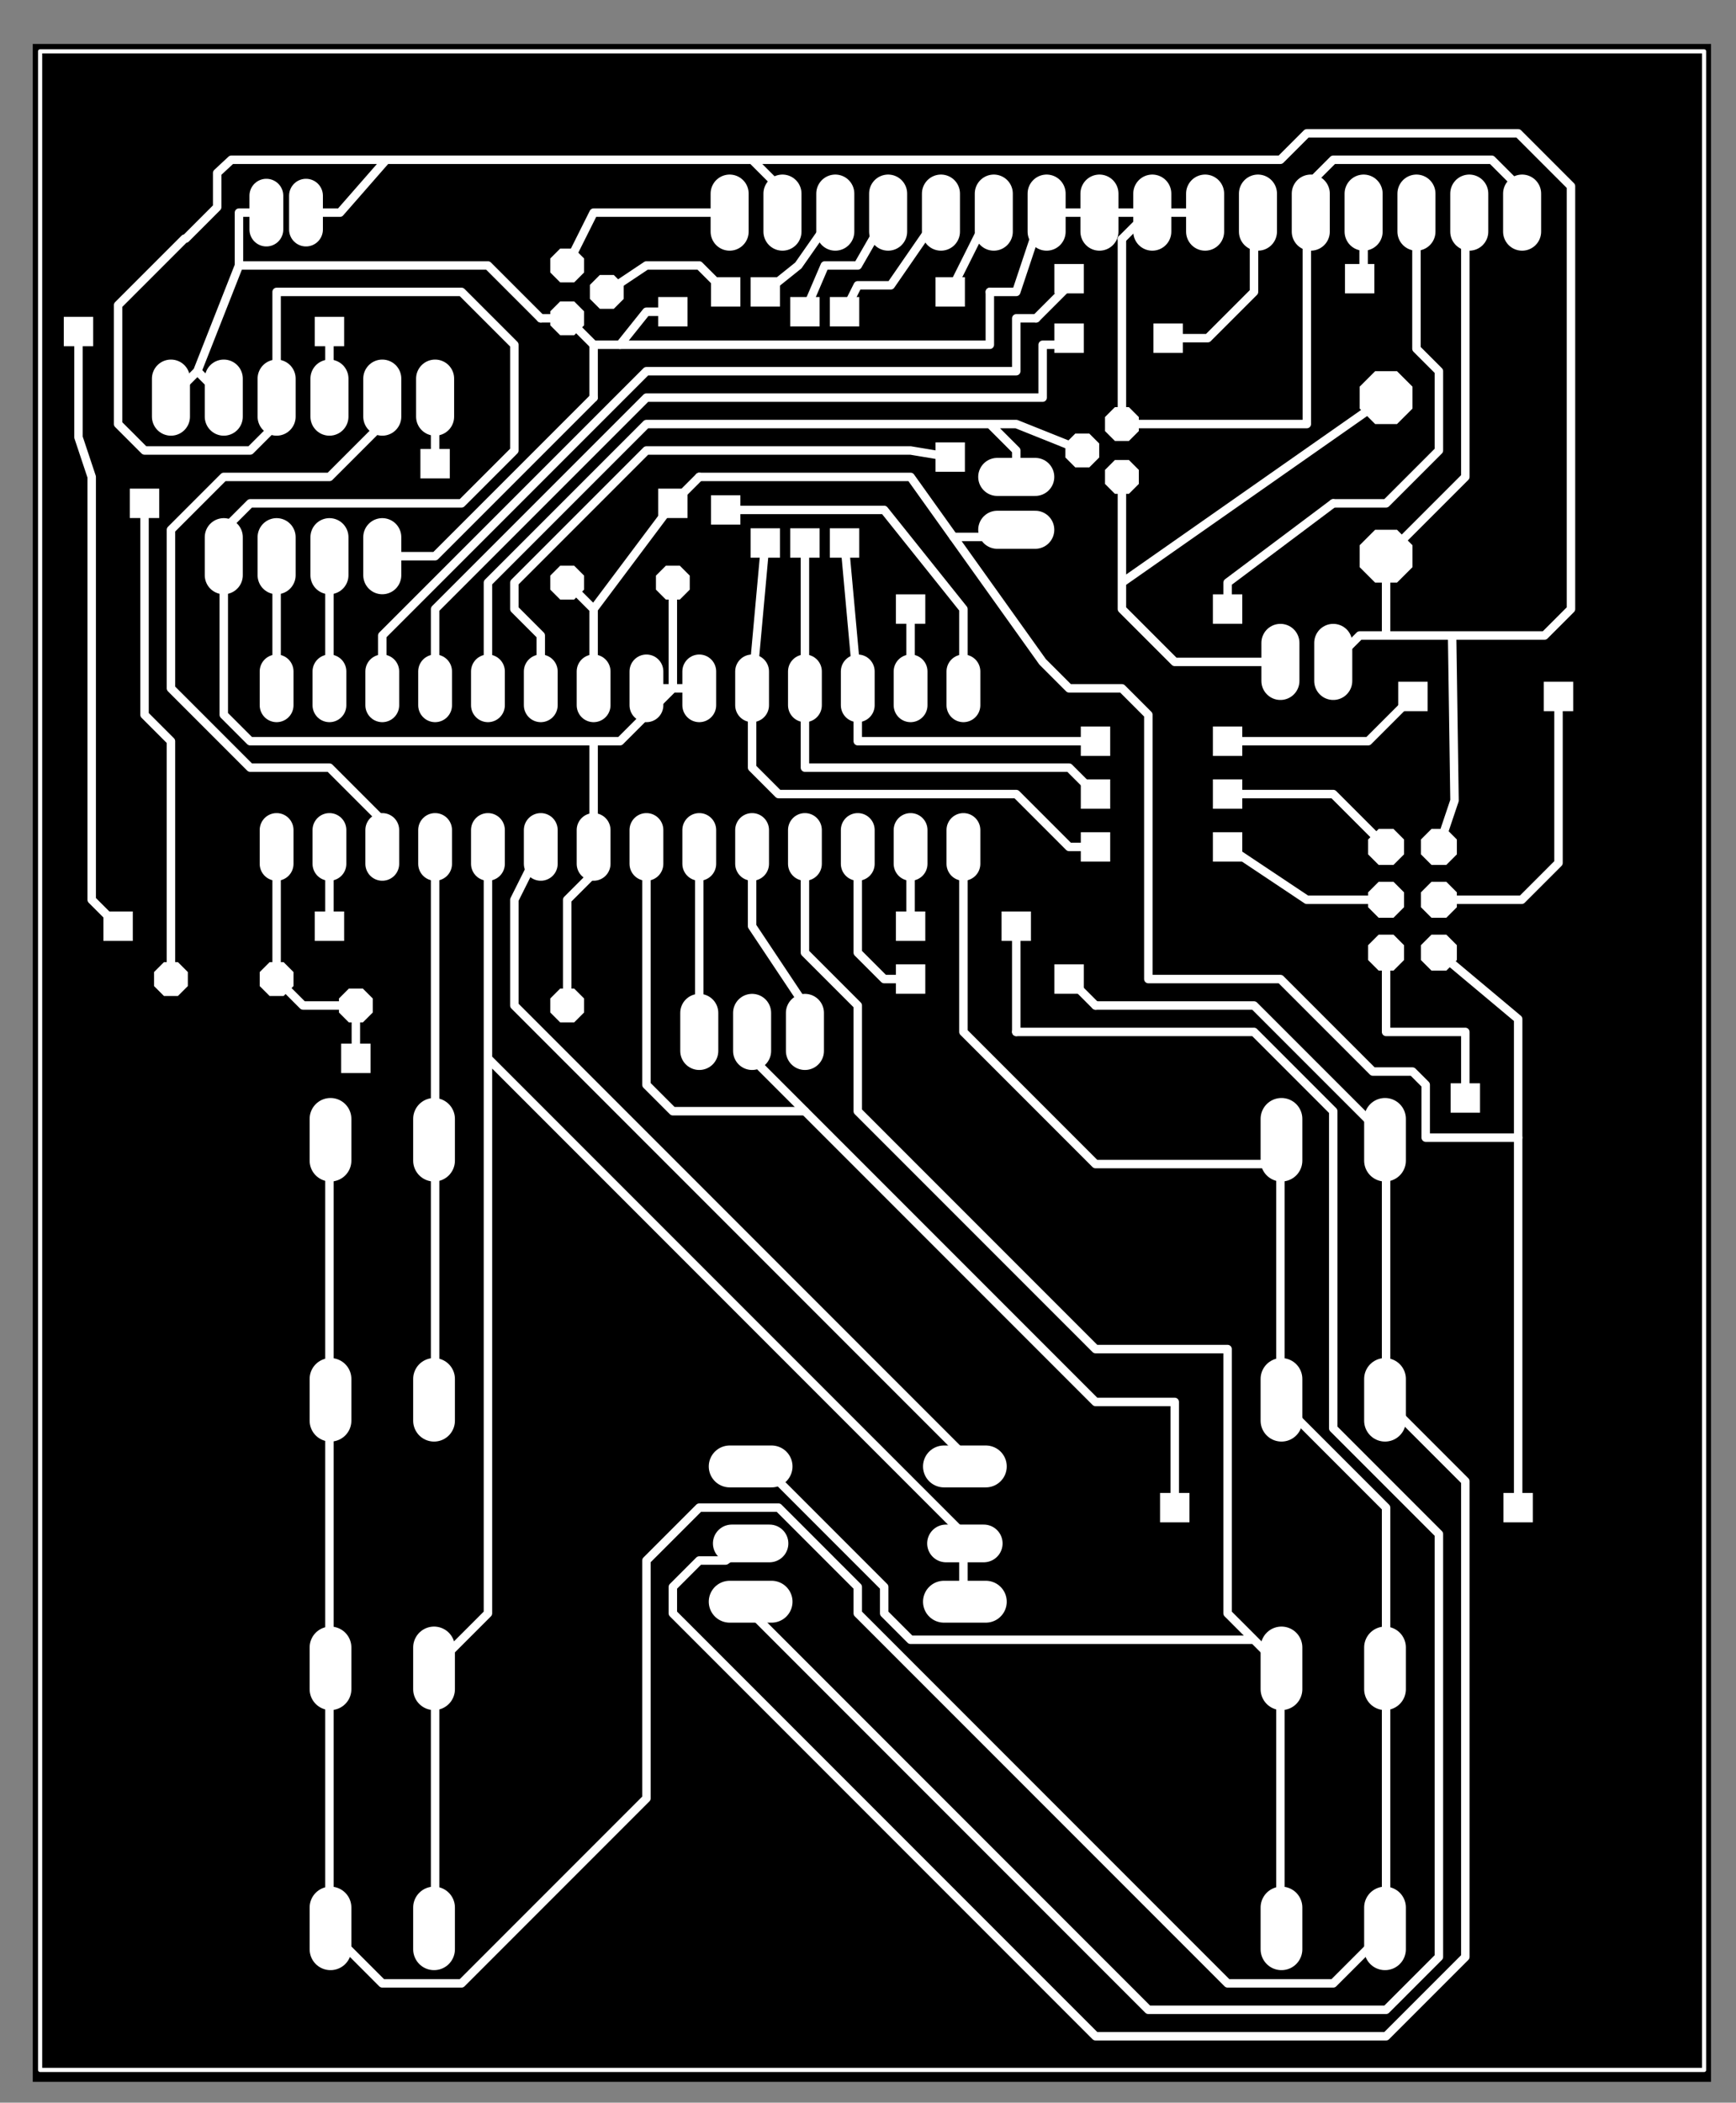 <?xml version="1.0" encoding="utf-8"?>
<!-- Generator: Adobe Illustrator 16.0.0, SVG Export Plug-In . SVG Version: 6.00 Build 0)  -->
<!DOCTYPE svg PUBLIC "-//W3C//DTD SVG 1.1//EN" "http://www.w3.org/Graphics/SVG/1.1/DTD/svg11.dtd">
<svg version="1.1" id="Ebene_1" xmlns="http://www.w3.org/2000/svg" xmlns:xlink="http://www.w3.org/1999/xlink" x="0px" y="0px"
	 width="236.585px" height="286.411px" viewBox="0 0 236.585 286.411" enable-background="new 0 0 236.585 286.411"
	 xml:space="preserve">
<rect x="0" y="0" width="236.585" height="286.411" fill="#808080" stroke="none"/>
<g>
	<g>
		<defs>
			<rect id="SVGID_1_" x="4.463" y="5.896" width="228.721" height="277.68"/>
		</defs>
		<clipPath id="SVGID_2_">
			<use xlink:href="#SVGID_1_"  overflow="visible"/>
		</clipPath>
		<rect x="4.463" y="5.99" clip-path="url(#SVGID_2_)" width="228.779" height="277.585"/>
		
			<path clip-path="url(#SVGID_2_)" fill="none" stroke="#FFFFFF" stroke-width="0" stroke-linecap="round" stroke-linejoin="round" stroke-miterlimit="10" d="
			M231.813,280.962V8.297 M231.813,8.297H5.608 M5.608,8.297L5.467,281.954"/>
		
			<path clip-path="url(#SVGID_2_)" fill="none" stroke="#FFFFFF" stroke-width="0.567" stroke-linecap="round" stroke-linejoin="round" stroke-miterlimit="10" d="
			M5.467,6.993h226.772 M232.239,6.993v274.961 M232.239,281.954H5.467 M5.467,281.954V6.993"/>
		
			<path clip-path="url(#SVGID_2_)" fill="none" stroke="#FFFFFF" stroke-width="4.608" stroke-linecap="round" stroke-linejoin="round" stroke-miterlimit="10" d="
			M37.697,117.666v-4.608 M44.897,117.666v-4.608 M52.097,117.666v-4.608 M59.297,117.666v-4.608 M66.497,117.666v-4.608
			 M73.697,117.666v-4.608 M80.897,117.666v-4.608 M88.097,117.666v-4.608 M95.297,117.666v-4.608 M102.497,117.666v-4.608
			 M109.697,117.666v-4.608 M116.897,117.666v-4.608 M124.096,117.666v-4.608 M131.297,117.666v-4.608 M131.297,96.065v-4.607
			 M124.096,96.065v-4.607 M116.897,96.065v-4.607 M109.697,96.065v-4.607 M102.497,96.065v-4.607 M95.297,96.065v-4.607
			 M88.097,96.065v-4.607 M80.897,96.065v-4.607 M73.697,96.065v-4.607 M66.497,96.065v-4.607 M59.297,96.065v-4.607 M52.097,96.065
			v-4.607 M44.897,96.065v-4.607 M37.697,96.065v-4.607"/>
		
			<path clip-path="url(#SVGID_2_)" fill="none" stroke="#FFFFFF" stroke-width="5.184" stroke-linecap="round" stroke-linejoin="round" stroke-miterlimit="10" d="
			M23.297,56.754V51.57 M30.497,56.754V51.57 M37.697,56.754V51.57 M44.897,56.754V51.57 M52.097,56.754V51.57 M59.297,56.754V51.57
			"/>
	</g>
	<polygon fill="#FFFFFF" points="186.449,114.348 187.883,112.914 189.911,112.914 191.344,114.348 191.344,116.376 189.911,117.81 
		187.883,117.81 186.449,116.376 	"/>
	<polygon fill="#FFFFFF" points="193.649,114.348 195.083,112.914 197.111,112.914 198.545,114.348 198.545,116.376 197.111,117.81 
		195.083,117.81 193.649,116.376 	"/>
	<polygon fill="#FFFFFF" points="186.449,121.548 187.883,120.114 189.911,120.114 191.344,121.548 191.344,123.576 189.911,125.01 
		187.883,125.01 186.449,123.576 	"/>
	<polygon fill="#FFFFFF" points="193.649,121.548 195.083,120.114 197.111,120.114 198.545,121.548 198.545,123.576 197.111,125.01 
		195.083,125.01 193.649,123.576 	"/>
	<polygon fill="#FFFFFF" points="186.449,128.748 187.883,127.313 189.911,127.313 191.344,128.748 191.344,130.776 189.911,132.21 
		187.883,132.21 186.449,130.776 	"/>
	<polygon fill="#FFFFFF" points="193.649,128.748 195.083,127.313 197.111,127.313 198.545,128.748 198.545,130.776 197.111,132.21 
		195.083,132.21 193.649,130.776 	"/>
	
		<path fill="none" stroke="#FFFFFF" stroke-width="5.184" stroke-linecap="round" stroke-linejoin="round" stroke-miterlimit="10" d="
		M95.297,143.154v-5.185 M102.497,143.154v-5.185 M109.697,143.154v-5.185"/>
	
		<path fill="none" stroke="#FFFFFF" stroke-width="5.688" stroke-linecap="round" stroke-linejoin="round" stroke-miterlimit="10" d="
		M45.041,193.518v-5.688 M45.041,158.094v-5.688 M59.153,193.518v-5.688 M59.153,158.094v-5.688"/>
	<g>
		<defs>
			<rect id="SVGID_3_" x="4.463" y="5.896" width="228.721" height="277.68"/>
		</defs>
		<clipPath id="SVGID_4_">
			<use xlink:href="#SVGID_3_"  overflow="visible"/>
		</clipPath>
		
			<path clip-path="url(#SVGID_4_)" fill="none" stroke="#FFFFFF" stroke-width="0" stroke-linecap="round" stroke-linejoin="round" stroke-miterlimit="10" d="
			M41.939,172.936c0-1.411-1.145-2.556-2.556-2.556c-1.411,0-2.556,1.145-2.556,2.556s1.146,2.556,2.556,2.556
			C40.794,175.491,41.939,174.347,41.939,172.936 M67.379,172.936c0-1.411-1.145-2.556-2.556-2.556
			c-1.411,0-2.556,1.145-2.556,2.556s1.145,2.556,2.556,2.556C66.234,175.491,67.379,174.347,67.379,172.936"/>
		
			<path clip-path="url(#SVGID_4_)" fill="none" stroke="#FFFFFF" stroke-width="5.688" stroke-linecap="round" stroke-linejoin="round" stroke-miterlimit="10" d="
			M45.041,265.518v-5.688 M45.041,230.094v-5.688 M59.153,265.518v-5.688 M59.153,230.094v-5.688"/>
	</g>
	<path fill="none" stroke="#FFFFFF" stroke-width="0" stroke-linecap="round" stroke-linejoin="round" stroke-miterlimit="10" d="
		M41.939,244.936c0-1.411-1.145-2.556-2.556-2.556c-1.411,0-2.556,1.145-2.556,2.556s1.146,2.556,2.556,2.556
		C40.794,247.491,41.939,246.347,41.939,244.936 M67.379,244.936c0-1.411-1.145-2.556-2.556-2.556c-1.411,0-2.556,1.145-2.556,2.556
		s1.145,2.556,2.556,2.556C66.234,247.491,67.379,246.347,67.379,244.936"/>
	<g>
		<defs>
			<rect id="SVGID_5_" x="4.463" y="5.896" width="228.721" height="277.68"/>
		</defs>
		<clipPath id="SVGID_6_">
			<use xlink:href="#SVGID_5_"  overflow="visible"/>
		</clipPath>
		
			<path clip-path="url(#SVGID_6_)" fill="none" stroke="#FFFFFF" stroke-width="5.688" stroke-linecap="round" stroke-linejoin="round" stroke-miterlimit="10" d="
			M188.752,224.406v5.688 M188.752,259.83v5.688 M174.641,224.406v5.688 M174.641,259.83v5.688"/>
	</g>
	<path fill="none" stroke="#FFFFFF" stroke-width="0" stroke-linecap="round" stroke-linejoin="round" stroke-miterlimit="10" d="
		M196.979,244.936c0-1.411-1.145-2.556-2.556-2.556s-2.556,1.145-2.556,2.556s1.145,2.556,2.556,2.556
		S196.979,246.347,196.979,244.936 M171.54,244.936c0-1.411-1.145-2.556-2.557-2.556c-1.41,0-2.556,1.145-2.556,2.556
		s1.146,2.556,2.556,2.556C170.395,247.491,171.54,246.347,171.54,244.936"/>
	
		<path fill="none" stroke="#FFFFFF" stroke-width="5.688" stroke-linecap="round" stroke-linejoin="round" stroke-miterlimit="10" d="
		M174.641,193.518v-5.688 M174.641,158.094v-5.688 M188.752,193.518v-5.688 M188.752,158.094v-5.688"/>
	<g>
		<defs>
			<rect id="SVGID_7_" x="4.463" y="5.896" width="228.721" height="277.68"/>
		</defs>
		<clipPath id="SVGID_8_">
			<use xlink:href="#SVGID_7_"  overflow="visible"/>
		</clipPath>
		
			<path clip-path="url(#SVGID_8_)" fill="none" stroke="#FFFFFF" stroke-width="0" stroke-linecap="round" stroke-linejoin="round" stroke-miterlimit="10" d="
			M171.54,172.936c0-1.411-1.145-2.556-2.557-2.556c-1.41,0-2.556,1.145-2.556,2.556s1.146,2.556,2.556,2.556
			C170.395,175.491,171.54,174.347,171.54,172.936 M196.979,172.936c0-1.411-1.145-2.556-2.556-2.556s-2.556,1.145-2.556,2.556
			s1.145,2.556,2.556,2.556S196.979,174.347,196.979,172.936"/>
		
			<path clip-path="url(#SVGID_8_)" fill="none" stroke="#FFFFFF" stroke-width="5.184" stroke-linecap="round" stroke-linejoin="round" stroke-miterlimit="10" d="
			M207.436,31.554V26.37 M200.235,31.554V26.37 M193.036,31.554V26.37 M185.835,31.554V26.37 M178.635,31.554V26.37 M171.436,31.554
			V26.37 M164.235,31.554V26.37 M157.036,31.554V26.37 M149.835,31.554V26.37 M142.635,31.554V26.37 M135.436,31.554V26.37
			 M128.235,31.554V26.37 M121.036,31.554V26.37 M113.835,31.554V26.37 M106.635,31.554V26.37 M99.436,31.554V26.37"/>
	</g>
	<polygon fill="#FFFFFF" points="74.993,42.407 76.342,41.058 78.251,41.058 79.601,42.407 79.601,44.316 78.251,45.666 
		76.342,45.666 74.993,44.316 	"/>
	<polygon fill="#FFFFFF" points="80.393,38.808 81.742,37.458 83.651,37.458 85.001,38.808 85.001,40.716 83.651,42.065 
		81.742,42.065 80.393,40.716 	"/>
	<polygon fill="#FFFFFF" points="74.993,35.208 76.342,33.857 78.251,33.857 79.601,35.208 79.601,37.116 78.251,38.466 
		76.342,38.466 74.993,37.116 	"/>
	
		<path fill="none" stroke="#FFFFFF" stroke-width="5.706" stroke-linecap="round" stroke-linejoin="round" stroke-miterlimit="10" d="
		M134.348,199.749h-5.705 M134.348,218.175h-5.705 M105.151,199.749h-5.706 M105.151,218.175h-5.706"/>
	
		<path fill="none" stroke="#FFFFFF" stroke-width="5.139" stroke-linecap="round" stroke-linejoin="round" stroke-miterlimit="10" d="
		M134.065,210.237h-5.139 M104.868,210.237h-5.139"/>
	<polygon fill="#FFFFFF" points="185.297,52.671 187.406,50.562 190.387,50.562 192.497,52.671 192.497,55.653 190.387,57.762 
		187.406,57.762 185.297,55.653 	"/>
	<polygon fill="#FFFFFF" points="185.297,74.271 187.406,72.162 190.387,72.162 192.497,74.271 192.497,77.253 190.387,79.362 
		187.406,79.362 185.297,77.253 	"/>
	
		<path fill="none" stroke="#FFFFFF" stroke-width="5.184" stroke-linecap="round" stroke-linejoin="round" stroke-miterlimit="10" d="
		M174.497,92.754V87.57 M181.697,92.754V87.57 M141.088,72.162h-5.184 M141.088,64.962h-5.184"/>
	<polygon fill="#FFFFFF" points="150.592,56.808 151.942,55.458 153.851,55.458 155.201,56.808 155.201,58.716 153.851,60.065 
		151.942,60.065 150.592,58.716 	"/>
	<polygon fill="#FFFFFF" points="145.193,60.407 146.542,59.058 148.452,59.058 149.801,60.407 149.801,62.316 148.452,63.666 
		146.542,63.666 145.193,62.316 	"/>
	<polygon fill="#FFFFFF" points="150.592,64.008 151.942,62.658 153.851,62.658 155.201,64.008 155.201,65.916 153.851,67.266 
		151.942,67.266 150.592,65.916 	"/>
	<g>
		<defs>
			<rect id="SVGID_9_" x="4.463" y="5.896" width="228.721" height="277.68"/>
		</defs>
		<clipPath id="SVGID_10_">
			<use xlink:href="#SVGID_9_"  overflow="visible"/>
		</clipPath>
		
			<path clip-path="url(#SVGID_10_)" fill="none" stroke="#FFFFFF" stroke-width="5.184" stroke-linecap="round" stroke-linejoin="round" stroke-miterlimit="10" d="
			M30.497,78.354V73.17 M37.697,78.354V73.17 M44.897,78.354V73.17 M52.097,78.354V73.17"/>
		
			<path clip-path="url(#SVGID_10_)" fill="none" stroke="#FFFFFF" stroke-width="4.608" stroke-linecap="round" stroke-linejoin="round" stroke-miterlimit="10" d="
			M41.701,26.658v4.607 M36.301,26.658v4.607"/>
	</g>
	<polygon fill="#FFFFFF" points="74.993,78.407 76.342,77.058 78.251,77.058 79.601,78.407 79.601,80.316 78.251,81.666 
		76.342,81.666 74.993,80.316 	"/>
	<polygon fill="#FFFFFF" points="89.393,78.407 90.742,77.058 92.651,77.058 94.001,78.407 94.001,80.316 92.651,81.666 
		90.742,81.666 89.393,80.316 	"/>
	<polygon fill="#FFFFFF" points="40.001,134.316 38.651,135.666 36.742,135.666 35.393,134.316 35.393,132.407 36.742,131.058 
		38.651,131.058 40.001,132.407 	"/>
	<polygon fill="#FFFFFF" points="25.601,134.316 24.251,135.666 22.342,135.666 20.993,134.316 20.993,132.407 22.342,131.058 
		24.251,131.058 25.601,132.407 	"/>
	<polygon fill="#FFFFFF" points="46.193,136.008 47.542,134.658 49.451,134.658 50.801,136.008 50.801,137.916 49.451,139.266 
		47.542,139.266 46.193,137.916 	"/>
	<polygon fill="#FFFFFF" points="74.993,136.008 76.342,134.658 78.251,134.658 79.601,136.008 79.601,137.916 78.251,139.266 
		76.342,139.266 74.993,137.916 	"/>
	<path fill="none" stroke="#FFFFFF" stroke-width="0" stroke-linecap="round" stroke-linejoin="round" stroke-miterlimit="10" d="
		M21.075,18.375c0-2.347-1.905-4.252-4.252-4.252s-4.252,1.905-4.252,4.252c0,2.348,1.905,4.252,4.252,4.252
		S21.075,20.723,21.075,18.375 M225.196,18.375c0-2.347-1.905-4.252-4.252-4.252c-2.348,0-4.252,1.905-4.252,4.252
		c0,2.348,1.904,4.252,4.252,4.252C223.291,22.627,225.196,20.723,225.196,18.375 M225.196,270.615c0-2.347-1.905-4.252-4.252-4.252
		c-2.348,0-4.252,1.905-4.252,4.252c0,2.348,1.904,4.252,4.252,4.252C223.291,274.867,225.196,272.963,225.196,270.615
		 M21.075,270.615c0-2.347-1.905-4.252-4.252-4.252s-4.252,1.905-4.252,4.252c0,2.348,1.905,4.252,4.252,4.252
		S21.075,272.963,21.075,270.615"/>
	
		<path fill="none" stroke="#FFFFFF" stroke-width="1.152" stroke-linecap="round" stroke-linejoin="round" stroke-miterlimit="10" d="
		M131.297,93.762v-10.8 M131.297,82.962l-10.801-13.5 M120.497,69.462h-21.6"/>
	<rect x="96.895" y="67.46" fill="#FFFFFF" width="4.005" height="4.004"/>
	<rect x="96.895" y="37.76" fill="#FFFFFF" width="4.005" height="4.005"/>
	
		<path fill="none" stroke="#FFFFFF" stroke-width="1.152" stroke-linecap="round" stroke-linejoin="round" stroke-miterlimit="10" d="
		M98.897,39.762l-3.6-3.6 M95.297,36.162h-7.2 M88.097,36.162l-5.4,3.6 M193.036,28.962v18.539 M193.036,47.501l3.061,3.061
		 M196.096,50.562v10.801 M196.096,61.362l-7.199,7.199 M188.897,68.562h-7.2 M124.096,93.762v-10.8"/>
	<rect x="122.094" y="80.96" fill="#FFFFFF" width="4.005" height="4.004"/>
	<rect x="165.294" y="80.96" fill="#FFFFFF" width="4.005" height="4.004"/>
	
		<path fill="none" stroke="#FFFFFF" stroke-width="1.152" stroke-linecap="round" stroke-linejoin="round" stroke-miterlimit="10" d="
		M167.297,82.962v-3.6 M167.297,79.362l14.399-10.801 M116.897,93.762l-1.8-19.8"/>
	<rect x="113.094" y="71.96" fill="#FFFFFF" width="4.005" height="4.004"/>
	<rect x="113.094" y="40.46" fill="#FFFFFF" width="4.005" height="4.004"/>
	
		<path fill="none" stroke="#FFFFFF" stroke-width="1.152" stroke-linecap="round" stroke-linejoin="round" stroke-miterlimit="10" d="
		M115.097,42.462l1.8-3.6 M116.897,38.862h4.5 M121.397,38.862l6.838-9.9 M116.897,93.762v7.2 M116.897,100.962h32.4"/>
	<rect x="147.294" y="98.96" fill="#FFFFFF" width="4.005" height="4.004"/>
	<rect x="165.294" y="98.96" fill="#FFFFFF" width="4.005" height="4.004"/>
	
		<path fill="none" stroke="#FFFFFF" stroke-width="1.152" stroke-linecap="round" stroke-linejoin="round" stroke-miterlimit="10" d="
		M167.297,100.962h19.162 M186.459,100.962l6.094-6.095"/>
	<rect x="190.551" y="92.865" fill="#FFFFFF" width="4.004" height="4.005"/>
	<rect x="210.393" y="92.865" fill="#FFFFFF" width="4.006" height="4.005"/>
	
		<path fill="none" stroke="#FFFFFF" stroke-width="1.152" stroke-linecap="round" stroke-linejoin="round" stroke-miterlimit="10" d="
		M212.396,94.867v22.678 M212.396,117.545l-5.017,5.017 M207.379,122.562h-11.283 M109.697,93.762v-19.8"/>
	<rect x="107.694" y="71.96" fill="#FFFFFF" width="4.005" height="4.004"/>
	<rect x="107.694" y="40.46" fill="#FFFFFF" width="4.005" height="4.004"/>
	
		<path fill="none" stroke="#FFFFFF" stroke-width="1.152" stroke-linecap="round" stroke-linejoin="round" stroke-miterlimit="10" d="
		M109.697,42.462l2.7-6.3 M112.397,36.162h4.5 M116.897,36.162l4.139-7.2 M109.697,93.762v10.8 M109.697,104.562h36
		 M145.697,104.562l3.601,3.601"/>
	<rect x="147.294" y="106.159" fill="#FFFFFF" width="4.005" height="4.005"/>
	<rect x="165.294" y="106.159" fill="#FFFFFF" width="4.005" height="4.005"/>
	
		<path fill="none" stroke="#FFFFFF" stroke-width="1.152" stroke-linecap="round" stroke-linejoin="round" stroke-miterlimit="10" d="
		M167.297,108.162h14.399 M181.697,108.162l7.2,7.2 M102.497,93.762l1.8-19.8"/>
	<rect x="102.294" y="71.96" fill="#FFFFFF" width="4.005" height="4.004"/>
	<rect x="102.294" y="37.76" fill="#FFFFFF" width="4.005" height="4.005"/>
	
		<path fill="none" stroke="#FFFFFF" stroke-width="1.152" stroke-linecap="round" stroke-linejoin="round" stroke-miterlimit="10" d="
		M104.297,39.762l4.5-3.6 M108.797,36.162l5.039-7.2 M102.497,93.762v10.8 M102.497,104.562l3.6,3.601 M106.097,108.162h32.4
		 M138.497,108.162l7.2,7.2 M145.697,115.362h3.601"/>
	<rect x="147.294" y="113.359" fill="#FFFFFF" width="4.005" height="4.005"/>
	<rect x="165.294" y="113.359" fill="#FFFFFF" width="4.005" height="4.005"/>
	
		<path fill="none" stroke="#FFFFFF" stroke-width="1.152" stroke-linecap="round" stroke-linejoin="round" stroke-miterlimit="10" d="
		M167.297,115.362l10.799,7.199 M178.096,122.562h10.801 M181.697,151.362l-10.8-10.801 M170.897,140.562h-32.4 M181.697,194.562
		v-43.199 M196.096,208.962l-14.399-14.4 M196.096,266.562v-57.6 M188.897,273.762l7.199-7.2 M156.497,273.762h32.4
		 M102.497,219.762l54,54 M102.497,219.762l-0.198-1.587 M124.096,115.362v10.8"/>
	<rect x="122.094" y="124.159" fill="#FFFFFF" width="4.005" height="4.005"/>
	<rect x="136.495" y="124.159" fill="#FFFFFF" width="4.004" height="4.005"/>
	
		<path fill="none" stroke="#FFFFFF" stroke-width="1.152" stroke-linecap="round" stroke-linejoin="round" stroke-miterlimit="10" d="
		M138.497,126.162v14.399 M109.697,129.762v-14.399 M167.297,183.762h-18 M149.297,183.762l-32.4-32.399 M116.897,151.362v-14.4
		 M116.897,136.962l-7.2-7.2 M167.297,219.762v-36 M174.497,226.962l-3.6-3.6 M170.897,223.362l-3.6-3.601 M174.497,226.962
		l0.145,0.288 M174.497,230.562v28.801 M174.497,259.362l0.145,3.312 M174.497,230.562l0.145-3.312 M106.097,201.762h-3.6
		 M120.497,216.162l-14.4-14.4 M120.497,219.762v-3.6 M124.096,223.362l-3.6-3.601 M170.897,223.362h-46.801 M102.497,201.762
		l-0.198-2.013 M70.097,122.562l3.6-7.199 M70.097,136.962v-14.4 M131.297,198.162l-61.201-61.2 M131.297,198.162l0.197,1.587
		 M131.297,216.162v-3.601 M131.297,212.562l0.197-2.324 M131.297,216.162l0.197,2.013 M66.497,219.762v-75.6 M66.497,144.162v-28.8
		 M59.297,226.962l7.2-7.2 M59.297,226.962l-0.144,0.288 M59.297,230.562v28.801 M59.297,259.362l-0.144,3.312 M59.297,230.562
		l-0.144-3.312 M66.497,144.162l64.801,64.8 M131.297,208.962l0.197,1.275 M59.297,154.962v-39.6 M59.297,154.962l-0.144,0.288
		 M59.297,158.562v28.801 M59.297,187.362l-0.144,3.312 M59.297,158.562l-0.144-3.312 M52.097,111.762v3.601 M44.897,104.562
		l7.2,7.2 M34.097,104.562h10.8 M23.297,93.762l10.8,10.8 M23.297,72.162v21.6 M30.497,64.962l-7.2,7.2 M44.897,64.962h-14.4
		 M52.097,57.762l-7.2,7.2 M52.097,54.162v3.6 M44.897,115.362v10.8"/>
	<rect x="42.895" y="124.159" fill="#FFFFFF" width="4.005" height="4.005"/>
	<rect x="14.094" y="124.159" fill="#FFFFFF" width="4.005" height="4.005"/>
	
		<path fill="none" stroke="#FFFFFF" stroke-width="1.152" stroke-linecap="round" stroke-linejoin="round" stroke-miterlimit="10" d="
		M16.097,126.162l-3.6-3.601 M12.497,122.562v-57.6 M12.497,64.962l-1.8-5.4 M10.697,59.562V45.162"/>
	<rect x="8.694" y="43.159" fill="#FFFFFF" width="4.005" height="4.005"/>
	<rect x="42.895" y="43.159" fill="#FFFFFF" width="4.005" height="4.005"/>
	
		<path fill="none" stroke="#FFFFFF" stroke-width="1.152" stroke-linecap="round" stroke-linejoin="round" stroke-miterlimit="10" d="
		M44.897,45.162v9 M37.697,75.762v18 M44.897,75.762v18 M52.097,93.762v-7.2 M52.097,86.562l36-36 M88.097,50.562h50.4
		 M138.497,50.562v-7.199 M138.497,43.362h2.7 M185.835,28.962v8.461 M185.835,37.423l-0.538,0.539"/>
	<rect x="183.294" y="35.96" fill="#FFFFFF" width="4.005" height="4.004"/>
	<rect x="143.694" y="35.96" fill="#FFFFFF" width="4.006" height="4.004"/>
	
		<path fill="none" stroke="#FFFFFF" stroke-width="1.152" stroke-linecap="round" stroke-linejoin="round" stroke-miterlimit="10" d="
		M145.697,37.962v0.9 M145.697,38.862l-4.5,4.5 M59.297,93.762v-10.8 M59.297,82.962l28.8-28.8 M88.097,54.162h54 M142.096,54.162
		v-7.2 M142.096,46.962h2.701 M144.797,46.962l0.899-0.9"/>
	<rect x="143.694" y="44.06" fill="#FFFFFF" width="4.006" height="4.005"/>
	<rect x="157.194" y="44.06" fill="#FFFFFF" width="4.006" height="4.005"/>
	
		<path fill="none" stroke="#FFFFFF" stroke-width="1.152" stroke-linecap="round" stroke-linejoin="round" stroke-miterlimit="10" d="
		M159.197,46.062h5.399 M164.596,46.062l6.301-6.3 M170.897,39.762V29.501 M170.897,29.501l0.539-0.539 M66.497,79.362v14.399
		 M88.097,57.762l-21.6,21.601 M147.497,61.362l-9-3.601 M138.497,57.762h-3.6 M134.897,57.762h-46.8 M134.897,57.762l3.6,3.601
		 M138.497,61.362v3.6 M73.697,93.762v-7.2 M73.697,86.562l-3.6-3.6 M70.097,82.962v-3.6 M70.097,79.362l18-18 M88.097,61.362h36
		 M124.096,61.362l5.4,0.899"/>
	<rect x="127.495" y="60.26" fill="#FFFFFF" width="4.004" height="4.005"/>
	<rect x="127.495" y="37.76" fill="#FFFFFF" width="4.004" height="4.005"/>
	
		<path fill="none" stroke="#FFFFFF" stroke-width="1.152" stroke-linecap="round" stroke-linejoin="round" stroke-miterlimit="10" d="
		M129.497,39.762l5.4-10.8 M135.436,28.962h-0.539 M152.897,32.562v25.2 M149.835,28.962h-7.2 M142.096,28.962h0.539
		 M157.036,28.962h7.199 M178.096,57.762v-28.8 M152.897,57.762h25.199 M26.897,50.562l5.669-14.399 M23.297,54.162l3.6-3.601
		 M26.897,50.562l3.6,3.601 M52.097,75.762h7.2 M59.297,75.762l21.6-21.6 M80.897,46.962l-3.6-3.6 M77.297,43.362h-3.6
		 M80.897,46.962h3.6 M84.497,46.962h50.4 M134.897,46.962v-7.2 M80.897,82.962v10.8 M77.297,79.362l3.6,3.6 M206.897,138.805
		l-10.801-9.043 M91.697,68.562l-10.8,14.4 M124.096,64.962H95.297 M156.497,97.362l-3.6-3.601 M152.897,93.762h-7.2
		 M145.697,93.762l-3.601-3.6 M142.096,90.162l-12.162-17.027 M129.934,73.135l-5.838-8.173 M178.096,25.362v3.6 M181.697,21.762
		l-3.601,3.601 M203.297,21.762h-21.601 M206.897,25.362l-3.6-3.601 M206.897,28.962v-3.6 M178.096,28.962h0.539 M206.897,28.962
		h0.539 M36.301,28.962h-3.735 M32.566,28.962v7.2 M156.497,133.362v-36 M156.497,133.362h18 M174.497,133.362l12.6,12.6
		 M187.096,145.962h5.4 M192.497,145.962l1.801,1.8 M194.297,147.762v7.2 M194.297,154.962h12.6 M206.897,154.962v-16.157
		 M102.497,140.562v3.601 M102.497,144.162l7.2,7.2 M109.697,151.362l39.601,39.6 M149.297,190.962h10.799 M160.096,190.962v14.4"/>
	<rect x="158.094" y="203.359" fill="#FFFFFF" width="4.005" height="4.005"/>
	<rect x="204.895" y="203.359" fill="#FFFFFF" width="4.004" height="4.005"/>
	
		<path fill="none" stroke="#FFFFFF" stroke-width="1.152" stroke-linecap="round" stroke-linejoin="round" stroke-miterlimit="10" d="
		M206.897,205.362v-50.4 M88.097,115.362v32.399 M88.097,147.762l3.6,3.601 M91.697,151.362h18 M134.897,39.762h3.6 M138.497,39.762
		l3.6-10.8 M138.497,72.162l-0.973,0.973 M137.524,73.135h-7.59 M149.835,28.962h7.2 M152.897,32.562l3.6-3.6 M156.497,28.962h0.539
		 M206.897,28.962h-0.17 M32.566,36.162h33.931 M66.497,36.162l7.2,7.2 M80.897,54.162v-7.2 M95.297,64.962l-3.6,3.6"/>
	<rect x="89.694" y="66.56" fill="#FFFFFF" width="4.005" height="4.005"/>
	<rect x="89.694" y="40.46" fill="#FFFFFF" width="4.005" height="4.004"/>
	
		<path fill="none" stroke="#FFFFFF" stroke-width="1.152" stroke-linecap="round" stroke-linejoin="round" stroke-miterlimit="10" d="
		M91.697,42.462h-3.6 M88.097,42.462l-3.6,4.5 M199.697,64.962v-36 M188.897,75.762l10.8-10.8 M199.697,28.962h0.538
		 M188.897,75.762v10.8 M106.097,25.362l-3.6-3.601 M106.097,28.962v-3.6 M106.097,28.962h0.539 M37.697,57.762v-3.6 M34.097,61.362
		l3.6-3.601 M19.697,61.362h14.4 M16.097,57.762l3.6,3.601 M31.531,21.762l-1.935,1.8 M29.597,23.562v4.656 M29.597,28.218
		l-4.287,4.287 M25.31,32.505h-0.156 M25.153,32.505l-9.057,9.057 M16.097,41.562v16.2 M77.297,122.562v14.4 M80.897,118.962
		l-3.6,3.6 M80.897,115.362v3.6 M95.297,93.762h-3.6 M91.697,93.762h-3.6 M91.697,93.762V79.362 M30.497,97.362V75.762
		 M34.097,100.962l-3.6-3.6 M84.497,100.962h-3.6 M80.897,100.962h-46.8 M91.697,93.762l-7.2,7.2 M80.897,100.962v14.4
		 M37.697,39.762v14.4 M62.897,39.762h-25.2 M70.097,61.362v-14.4 M70.097,46.962l-7.2-7.2 M62.897,68.562l7.2-7.199 M34.097,68.562
		h28.8 M30.497,72.162l3.6-3.601 M30.497,75.762v-3.6 M41.701,28.962h4.635 M52.635,21.762h49.861 M46.335,28.962l6.3-7.2
		 M52.635,21.762H31.531 M102.497,21.762h72 M174.497,21.762l3.6-3.6 M178.096,18.162h28.801 M206.897,18.162l7.199,7.2
		 M188.897,86.562h9 M197.897,86.562l0.326,22.479 M198.223,109.041l-2.127,6.321 M181.697,90.162l3.601-3.601 M185.297,86.562h3.6
		 M214.096,25.362v57.6 M214.096,82.962l-3.6,3.6 M210.497,86.562h-12.6 M41.297,136.962h7.2 M37.697,133.362l3.6,3.6
		 M37.697,133.362v-18 M188.897,129.762v10.8 M188.897,140.562h10.8 M199.697,140.562v9"/>
	<rect x="197.694" y="147.56" fill="#FFFFFF" width="4.006" height="4.005"/>
	<rect x="46.494" y="142.159" fill="#FFFFFF" width="4.005" height="4.005"/>
	
		<path fill="none" stroke="#FFFFFF" stroke-width="1.152" stroke-linecap="round" stroke-linejoin="round" stroke-miterlimit="10" d="
		M48.497,144.162v-7.2 M188.897,154.962l-18-18 M170.897,136.962h-21.6 M188.897,154.962l-0.145,0.288 M95.297,212.562h3.6
		 M91.697,216.162l3.6-3.601 M91.697,219.762v-3.6 M149.297,277.362l-57.601-57.601 M188.897,277.362h-39.6 M199.697,266.562
		l-10.8,10.801 M199.697,201.762v64.8 M188.897,190.962l10.8,10.8 M98.897,212.562l3.401-2.324 M188.897,190.962l-0.145-0.288
		 M188.897,187.362v-28.801 M188.897,158.562l-0.145-3.312 M188.897,187.362l-0.145,3.312 M116.897,115.362v14.399 M116.897,129.762
		l3.6,3.601 M120.497,133.362h3.6"/>
	<rect x="122.094" y="131.359" fill="#FFFFFF" width="4.005" height="4.005"/>
	<rect x="143.694" y="131.359" fill="#FFFFFF" width="4.006" height="4.005"/>
	
		<path fill="none" stroke="#FFFFFF" stroke-width="1.152" stroke-linecap="round" stroke-linejoin="round" stroke-miterlimit="10" d="
		M145.697,133.362l3.601,3.6 M44.897,230.562v28.801 M44.897,259.362l0.144,3.312 M44.897,230.562l0.144-3.312 M44.897,158.562
		v28.801 M44.897,187.362l0.144,3.312 M44.897,158.562l0.144-3.312 M44.897,190.962v36 M44.897,226.962l0.144,0.288 M44.897,190.962
		l0.144-0.288 M188.897,230.562v28.801 M188.897,259.362l-0.145,3.312 M188.897,230.562l-0.145-3.312 M174.497,158.562h-25.199
		 M149.297,158.562l-18-18 M131.297,140.562v-25.199 M174.497,158.562v28.801 M174.497,187.362l0.145,3.312 M174.497,158.562
		l0.145-3.312 M188.897,205.362v21.6 M174.497,190.962l14.4,14.4 M188.897,226.962l-0.145,0.288 M174.497,190.962l0.145-0.288
		 M52.097,270.162l-7.2-7.2 M62.897,270.162h-10.8 M88.097,244.962l-25.2,25.2 M88.097,212.562v32.4 M95.297,205.362l-7.2,7.199
		 M106.097,205.362h-10.8 M116.897,216.162l-10.8-10.8 M116.897,219.762v-3.6 M167.297,270.162l-50.4-50.4 M181.697,270.162h-14.399
		 M188.897,262.962l-7.2,7.2 M44.897,262.962l0.144-0.288 M188.897,262.962l-0.145-0.288 M23.297,133.362v-32.4 M23.297,100.962
		l-3.6-3.6 M19.697,97.362V68.562"/>
	<rect x="17.694" y="66.56" fill="#FFFFFF" width="4.005" height="4.005"/>
	<rect x="57.294" y="61.159" fill="#FFFFFF" width="4.005" height="4.005"/>
	
		<path fill="none" stroke="#FFFFFF" stroke-width="1.152" stroke-linecap="round" stroke-linejoin="round" stroke-miterlimit="10" d="
		M59.297,63.162v-9 M95.297,140.562v-25.199 M102.497,126.162v-10.8 M109.697,136.962l-7.2-10.8 M109.697,140.562v-3.6
		 M80.897,28.962l-3.6,7.2 M99.436,28.962H80.897 M160.096,90.162l-7.199-7.2 M152.897,79.362v-14.4 M152.897,79.362l36-25.2
		 M152.897,82.962v-3.6 M160.096,90.162h14.4"/>
</g>
</svg>
